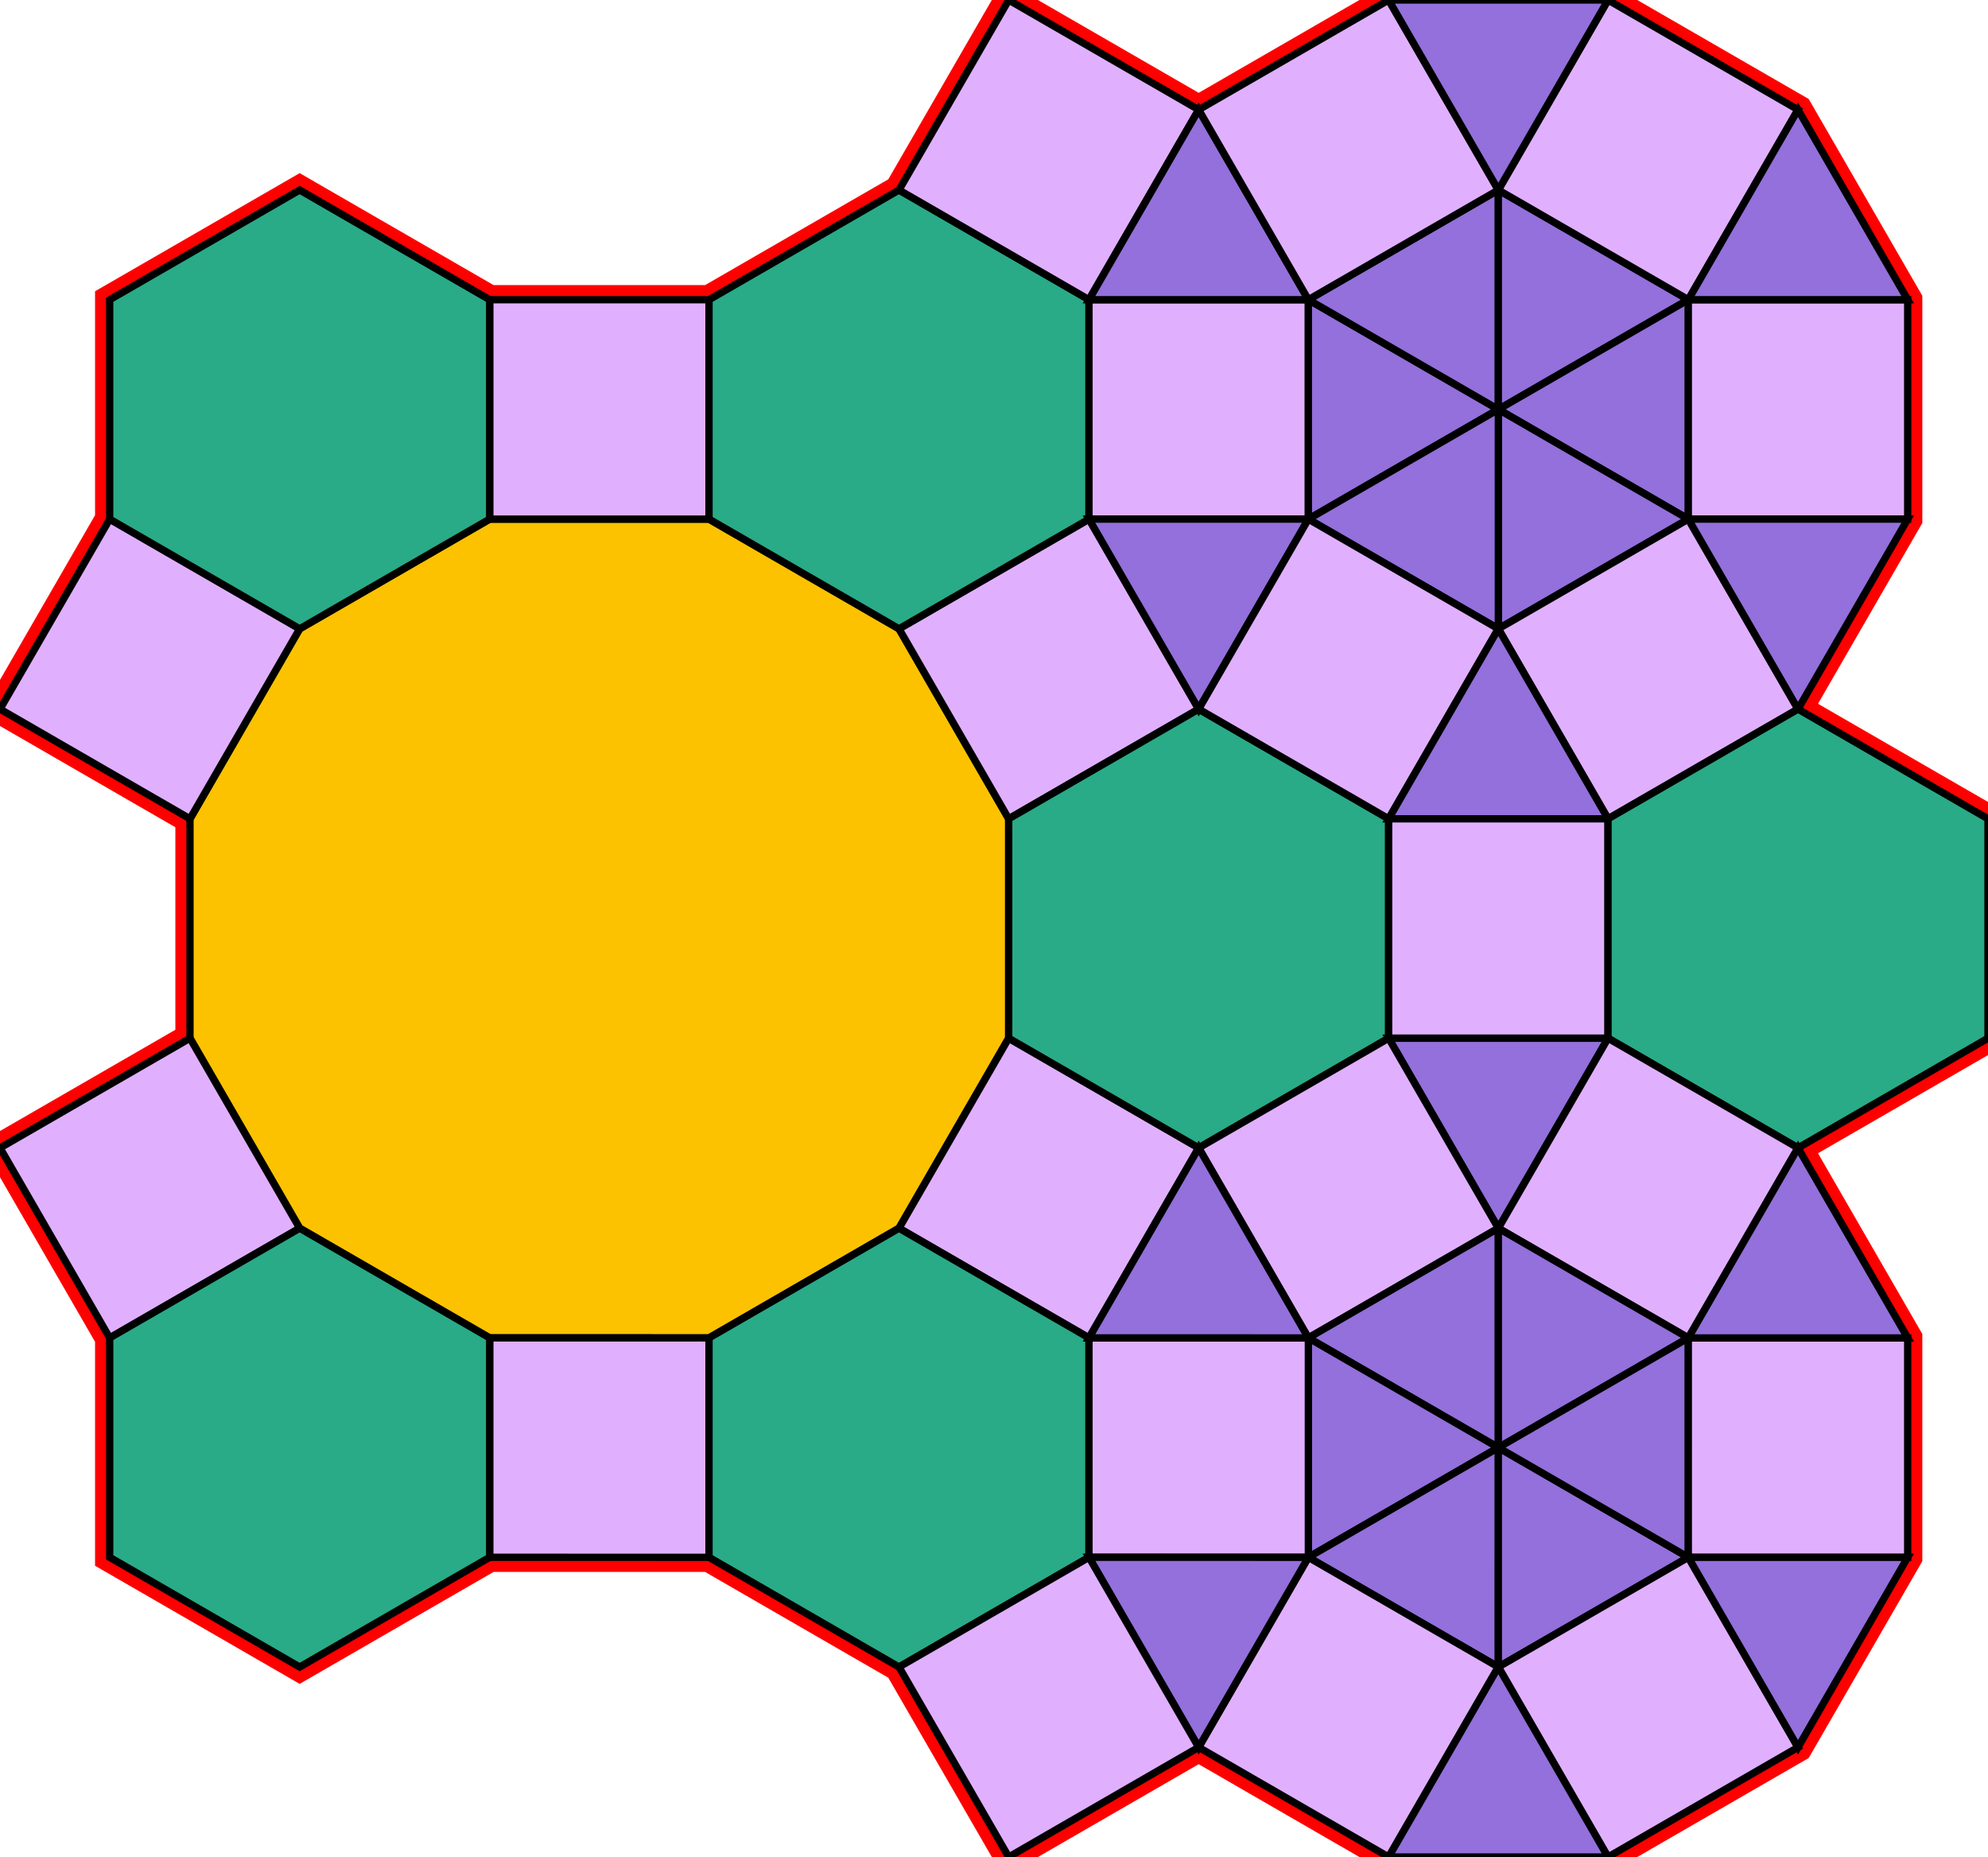 <?xml version="1.0" encoding="utf-8"?>
<svg xmlns="http://www.w3.org/2000/svg" id="mainSVG" pointer-events="all" width="271.866" height="253.924" EdgeLen="30" template="u6_88_tu" code="B24_21_6_1" copyright="Francis Hemsher, 2012">
	<polygon id="BorderPoly" fill="none" pointer-events="none" stroke="red" stroke-width="4" transform="" points="260.884,40.98 245.883,15 219.902,-0 189.903,0.001 163.923,15.001 137.942,0.002 122.942,25.982 96.962,40.983 66.961,40.982 40.98,25.982 14.999,40.982 15,70.982 0,96.963 25.981,111.963 25.98,141.963 0,156.963 15,182.944 15,212.944 40.98,227.943 66.961,212.943 96.961,212.944 122.943,227.944 137.943,253.925 163.921,238.924 189.902,253.924 219.902,253.925 245.883,238.925 260.883,212.945 260.883,182.945 245.885,156.964 271.865,141.964 271.865,111.964 245.885,96.964 260.884,70.98"/>
	<g id="mainPolyG" transform=""><polygon id="mainPoly" fill="rgb(252, 194, 0)" stroke="black" onmouseover="setChange(evt)" onmouseout="unhiliteChange(evt)" onclick="changeMe(evt)" points="96.961,70.982 66.961,70.982 40.981,85.982 25.981,111.963 25.98,141.963 40.98,167.943 66.961,182.943 96.961,182.944 122.942,167.944 137.942,141.963 137.942,111.963 122.942,85.982" seed="0"/><polygon fill="rgb(224, 176, 255)" stroke="black" stroke-width="1" onmouseover="setChange(evt)" onmouseout="unhiliteChange(evt)" onclick="changeMe(evt)" points="96.962,40.983 66.962,40.982 66.962,70.982 96.961,70.982" seed="1"/><polygon fill="rgb(224, 176, 255)" stroke="black" stroke-width="1" onmouseover="setChange(evt)" onmouseout="unhiliteChange(evt)" onclick="changeMe(evt)" points="163.923,96.963 148.923,70.982 122.942,85.982 137.942,111.963" seed="2"/><polygon fill="rgb(224, 176, 255)" stroke="black" stroke-width="1" onmouseover="setChange(evt)" onmouseout="unhiliteChange(evt)" onclick="changeMe(evt)" points="163.923,156.963 137.941,141.963 122.942,167.944 148.922,182.943" seed="3"/><polygon fill="rgb(224, 176, 255)" stroke="black" stroke-width="1" onmouseover="setChange(evt)" onmouseout="unhiliteChange(evt)" onclick="changeMe(evt)" points="96.961,182.944 66.961,182.943 66.961,212.943 96.961,212.944" seed="4"/><polygon fill="rgb(224, 176, 255)" stroke="black" stroke-width="1" onmouseover="setChange(evt)" onmouseout="unhiliteChange(evt)" onclick="changeMe(evt)" points="40.98,167.943 25.98,141.963 0,156.963 15,182.944" seed="5"/><polygon fill="rgb(224, 176, 255)" stroke="black" stroke-width="1" onmouseover="setChange(evt)" onmouseout="unhiliteChange(evt)" onclick="changeMe(evt)" points="40.981,85.982 15,70.982 0,96.963 25.981,111.963" seed="6"/><polygon fill="rgb(41, 171, 135)" stroke="black" stroke-width="1" onmouseover="setChange(evt)" onmouseout="unhiliteChange(evt)" onclick="changeMe(evt)" points="66.961,40.982 40.98,25.982 14.999,40.982 14.999,70.982 40.981,85.982 66.961,70.982" seed="7"/><polygon fill="rgb(41, 171, 135)" stroke="black" stroke-width="1" onmouseover="setChange(evt)" onmouseout="unhiliteChange(evt)" onclick="changeMe(evt)" points="148.923,40.982 122.942,25.982 96.962,40.982 96.961,70.982 122.942,85.982 148.923,70.982" seed="8"/><polygon fill="rgb(41, 171, 135)" stroke="black" stroke-width="1" onmouseover="setChange(evt)" onmouseout="unhiliteChange(evt)" onclick="changeMe(evt)" points="189.904,111.963 163.924,96.963 137.942,111.963 137.942,141.963 163.922,156.963 189.904,141.963" seed="9"/><polygon fill="rgb(41, 171, 135)" stroke="black" stroke-width="1" onmouseover="setChange(evt)" onmouseout="unhiliteChange(evt)" onclick="changeMe(evt)" points="148.923,182.944 122.942,167.944 96.961,182.944 96.961,212.944 122.943,227.944 148.923,212.944" seed="10"/><polygon fill="rgb(41, 171, 135)" stroke="black" stroke-width="1" onmouseover="setChange(evt)" onmouseout="unhiliteChange(evt)" onclick="changeMe(evt)" points="66.961,182.943 40.98,167.943 15,182.943 15,212.944 40.98,227.943 66.961,212.943" seed="11"/><polygon fill="rgb(224, 176, 255)" stroke="black" stroke-width="1" onmouseover="setChange(evt)" onmouseout="unhiliteChange(evt)" onclick="changeMe(evt)" points="163.923,15.001 137.942,0.002 122.942,25.982 148.923,40.982" seed="12"/><polygon fill="rgb(224, 176, 255)" stroke="black" stroke-width="1" onmouseover="setChange(evt)" onmouseout="unhiliteChange(evt)" onclick="changeMe(evt)" points="178.922,40.982 148.923,40.982 148.923,70.981 178.923,70.982" seed="13"/><polygon fill="rgb(147, 112, 219)" stroke="black" stroke-width="1" onmouseover="setChange(evt)" onmouseout="unhiliteChange(evt)" onclick="changeMe(evt)" points="178.923,40.982 163.923,15.001 148.923,40.982" seed="14"/><polygon fill="rgb(147, 112, 219)" stroke="black" stroke-width="1" onmouseover="setChange(evt)" onmouseout="unhiliteChange(evt)" onclick="changeMe(evt)" points="178.923,70.982 148.923,70.981 163.922,96.962" seed="15"/><polygon fill="rgb(147, 112, 219)" stroke="black" stroke-width="1" onmouseover="setChange(evt)" onmouseout="unhiliteChange(evt)" onclick="changeMe(evt)" points="204.903,55.981 178.922,40.982 178.923,70.982" seed="16"/><polygon fill="rgb(147, 112, 219)" stroke="black" stroke-width="1" onmouseover="setChange(evt)" onmouseout="unhiliteChange(evt)" onclick="changeMe(evt)" points="204.903,55.981 204.903,25.981 178.922,40.982" seed="17"/><polygon fill="rgb(147, 112, 219)" stroke="black" stroke-width="1" onmouseover="setChange(evt)" onmouseout="unhiliteChange(evt)" onclick="changeMe(evt)" points="230.884,40.981 204.903,25.981 204.903,55.981" seed="18"/><polygon fill="rgb(147, 112, 219)" stroke="black" stroke-width="1" onmouseover="setChange(evt)" onmouseout="unhiliteChange(evt)" onclick="changeMe(evt)" points="230.884,70.981 230.884,40.981 204.903,55.981" seed="19"/><polygon fill="rgb(147, 112, 219)" stroke="black" stroke-width="1" onmouseover="setChange(evt)" onmouseout="unhiliteChange(evt)" onclick="changeMe(evt)" points="230.884,70.981 204.903,55.981 204.904,85.981" seed="20"/><polygon fill="rgb(147, 112, 219)" stroke="black" stroke-width="1" onmouseover="setChange(evt)" onmouseout="unhiliteChange(evt)" onclick="changeMe(evt)" points="204.904,85.981 204.903,55.981 178.923,70.982" seed="21"/><polygon fill="rgb(224, 176, 255)" stroke="black" stroke-width="1" onmouseover="setChange(evt)" onmouseout="unhiliteChange(evt)" onclick="changeMe(evt)" points="204.903,25.981 189.903,0.001 163.922,15.001 178.922,40.981" seed="22"/><polygon fill="rgb(224, 176, 255)" stroke="black" stroke-width="1" onmouseover="setChange(evt)" onmouseout="unhiliteChange(evt)" onclick="changeMe(evt)" points="245.883,15 219.902,-0 204.903,25.981 230.884,40.981" seed="23"/><polygon fill="rgb(224, 176, 255)" stroke="black" stroke-width="1" onmouseover="setChange(evt)" onmouseout="unhiliteChange(evt)" onclick="changeMe(evt)" points="260.884,70.98 260.884,40.98 230.884,40.981 230.884,70.981" seed="24"/><polygon fill="rgb(224, 176, 255)" stroke="black" stroke-width="1" onmouseover="setChange(evt)" onmouseout="unhiliteChange(evt)" onclick="changeMe(evt)" points="245.885,96.961 230.884,70.981 204.904,85.982 219.904,111.962" seed="25"/><polygon fill="rgb(224, 176, 255)" stroke="black" stroke-width="1" onmouseover="setChange(evt)" onmouseout="unhiliteChange(evt)" onclick="changeMe(evt)" points="204.904,85.981 178.923,70.982 163.923,96.963 189.904,111.962" seed="26"/><polygon fill="rgb(147, 112, 219)" stroke="black" stroke-width="1" onmouseover="setChange(evt)" onmouseout="unhiliteChange(evt)" onclick="changeMe(evt)" points="204.903,25.982 219.903,0.001 189.903,0.001" seed="27"/><polygon fill="rgb(147, 112, 219)" stroke="black" stroke-width="1" onmouseover="setChange(evt)" onmouseout="unhiliteChange(evt)" onclick="changeMe(evt)" points="260.884,40.98 245.883,15 230.884,40.981" seed="28"/><polygon fill="rgb(147, 112, 219)" stroke="black" stroke-width="1" onmouseover="setChange(evt)" onmouseout="unhiliteChange(evt)" onclick="changeMe(evt)" points="245.884,96.961 260.884,70.98 230.884,70.981" seed="29"/><polygon fill="rgb(147, 112, 219)" stroke="black" stroke-width="1" onmouseover="setChange(evt)" onmouseout="unhiliteChange(evt)" onclick="changeMe(evt)" points="219.904,111.962 204.904,85.982 189.904,111.963" seed="30"/><polygon fill="rgb(224, 176, 255)" stroke="black" stroke-width="1" onmouseover="setChange(evt)" onmouseout="unhiliteChange(evt)" onclick="changeMe(evt)" points="219.904,111.964 189.904,111.963 189.904,141.963 219.904,141.964" seed="31"/><polygon fill="rgb(147, 112, 219)" stroke="black" stroke-width="1" onmouseover="setChange(evt)" onmouseout="unhiliteChange(evt)" onclick="changeMe(evt)" points="219.904,141.964 189.904,141.963 204.903,167.944" seed="32"/><polygon fill="rgb(41, 171, 135)" stroke="black" stroke-width="1" onmouseover="setChange(evt)" onmouseout="unhiliteChange(evt)" onclick="changeMe(evt)" points="271.865,111.964 245.885,96.964 219.904,111.964 219.904,141.964 245.885,156.964 271.865,141.964" seed="33"/><polygon fill="rgb(224, 176, 255)" stroke="black" stroke-width="1" onmouseover="setChange(evt)" onmouseout="unhiliteChange(evt)" onclick="changeMe(evt)" points="245.885,156.964 219.904,141.964 204.904,167.945 230.885,182.945" seed="34"/><polygon fill="rgb(224, 176, 255)" stroke="black" stroke-width="1" onmouseover="setChange(evt)" onmouseout="unhiliteChange(evt)" onclick="changeMe(evt)" points="204.903,167.944 189.904,141.963 163.923,156.963 178.922,182.944" seed="35"/><polygon fill="rgb(147, 112, 219)" stroke="black" stroke-width="1" onmouseover="setChange(evt)" onmouseout="unhiliteChange(evt)" onclick="changeMe(evt)" points="204.903,197.944 204.903,167.944 178.922,182.944" seed="36"/><polygon fill="rgb(147, 112, 219)" stroke="black" stroke-width="1" onmouseover="setChange(evt)" onmouseout="unhiliteChange(evt)" onclick="changeMe(evt)" points="230.884,182.945 204.904,167.945 204.904,197.945" seed="37"/><polygon fill="rgb(147, 112, 219)" stroke="black" stroke-width="1" onmouseover="setChange(evt)" onmouseout="unhiliteChange(evt)" onclick="changeMe(evt)" points="204.903,197.944 178.922,182.944 178.922,212.944" seed="38"/><polygon fill="rgb(147, 112, 219)" stroke="black" stroke-width="1" onmouseover="setChange(evt)" onmouseout="unhiliteChange(evt)" onclick="changeMe(evt)" points="204.902,227.944 204.903,197.944 178.922,212.944" seed="39"/><polygon fill="rgb(147, 112, 219)" stroke="black" stroke-width="1" onmouseover="setChange(evt)" onmouseout="unhiliteChange(evt)" onclick="changeMe(evt)" points="230.883,212.944 204.903,197.944 204.902,227.944" seed="40"/><polygon fill="rgb(147, 112, 219)" stroke="black" stroke-width="1" onmouseover="setChange(evt)" onmouseout="unhiliteChange(evt)" onclick="changeMe(evt)" points="230.883,212.944 230.884,182.944 204.903,197.944" seed="41"/><polygon fill="rgb(224, 176, 255)" stroke="black" stroke-width="1" onmouseover="setChange(evt)" onmouseout="unhiliteChange(evt)" onclick="changeMe(evt)" points="178.922,182.944 148.923,182.943 148.922,212.943 178.922,212.943" seed="42"/><polygon fill="rgb(224, 176, 255)" stroke="black" stroke-width="1" onmouseover="setChange(evt)" onmouseout="unhiliteChange(evt)" onclick="changeMe(evt)" points="260.883,182.945 230.884,182.944 230.883,212.944 260.883,212.945" seed="43"/><polygon fill="rgb(224, 176, 255)" stroke="black" stroke-width="1" onmouseover="setChange(evt)" onmouseout="unhiliteChange(evt)" onclick="changeMe(evt)" points="245.883,238.925 230.883,212.944 204.902,227.944 219.902,253.925" seed="44"/><polygon fill="rgb(224, 176, 255)" stroke="black" stroke-width="1" onmouseover="setChange(evt)" onmouseout="unhiliteChange(evt)" onclick="changeMe(evt)" points="204.902,227.944 178.922,212.944 163.921,238.924 189.902,253.924" seed="45"/><polygon fill="rgb(147, 112, 219)" stroke="black" stroke-width="1" onmouseover="setChange(evt)" onmouseout="unhiliteChange(evt)" onclick="changeMe(evt)" points="178.922,182.944 163.923,156.963 148.922,182.943" seed="46"/><polygon fill="rgb(147, 112, 219)" stroke="black" stroke-width="1" onmouseover="setChange(evt)" onmouseout="unhiliteChange(evt)" onclick="changeMe(evt)" points="260.885,182.945 245.885,156.965 230.885,182.945" seed="47"/><polygon fill="rgb(147, 112, 219)" stroke="black" stroke-width="1" onmouseover="setChange(evt)" onmouseout="unhiliteChange(evt)" onclick="changeMe(evt)" points="260.883,212.945 230.883,212.944 245.883,238.925" seed="48"/><polygon fill="rgb(147, 112, 219)" stroke="black" stroke-width="1" onmouseover="setChange(evt)" onmouseout="unhiliteChange(evt)" onclick="changeMe(evt)" points="219.902,253.925 204.902,227.943 189.902,253.924" seed="49"/><polygon fill="rgb(147, 112, 219)" stroke="black" stroke-width="1" onmouseover="setChange(evt)" onmouseout="unhiliteChange(evt)" onclick="changeMe(evt)" points="178.922,212.944 148.922,212.943 163.921,238.924" seed="50"/><polygon fill="rgb(224, 176, 255)" stroke="black" stroke-width="1" onmouseover="setChange(evt)" onmouseout="unhiliteChange(evt)" onclick="changeMe(evt)" points="163.923,238.924 148.923,212.944 122.943,227.944 137.943,253.925" seed="51"/></g>
</svg>
